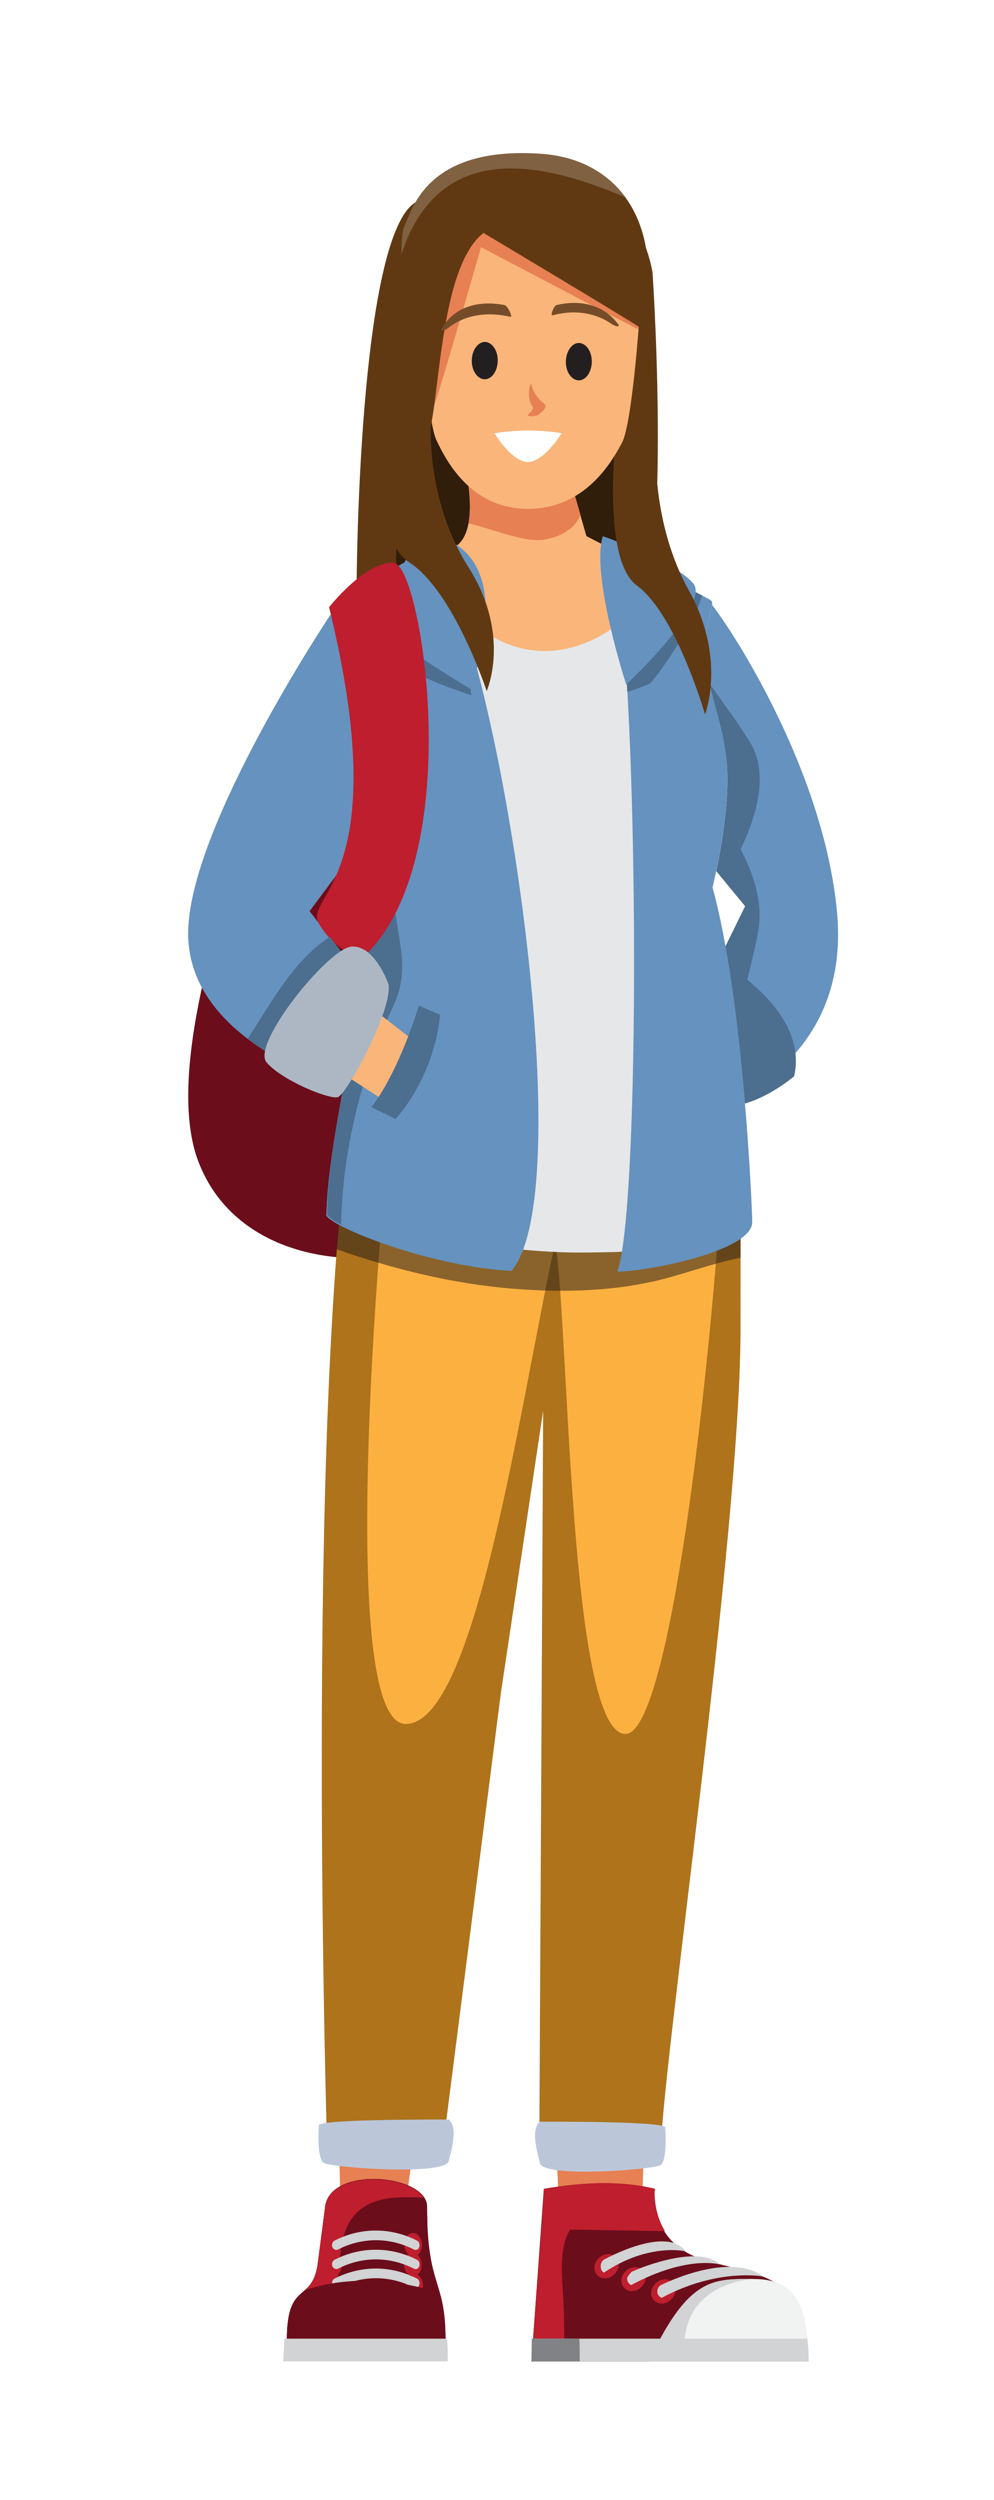 <svg version="1.1" id="Ebene_1" xmlns="http://www.w3.org/2000/svg" xmlns:xlink="http://www.w3.org/1999/xlink"
	 viewBox="0 0 280 704" style="enable-background:new 0 0 280 704;" xml:space="preserve">
<style type="text/css">
	#student-1-rrze-expo{
	/*Hautfarben*/
	--hautfarbe: #FAB57A;
	--hautschatten: #E78052;
	--augenfarbe: #231F20;

	/*Haarfarben*/
	--haarfarbe: #603913;
	--haarschatten: #301D0A;
	--haarlicht: #806142; /*Farbe etwas heller als Basis-Hautton*/

	/*Klamotten*/
	--mantelfarbe: #6592BF;
	--mantelschatten: #4C6E8F;
	--mantelaermel: #ADB7C4;

	--hosenfarbe: #FBB040;
	--hosenschatten: #AE731B;
	--hosenbuendchen: #BBC7D9;

	--rucksack: #6C0D1B;
	--rucksacktraeger: #BE1E2D;
	/*Die Schuhe übernehmen die Farbe des Rucksacks*/
	}

	#student-1-rrze-expo .st0{fill:#E78052; fill: #E78052;} /*Hautschatten Haar und Hals*/
	#student-1-rrze-expo .st1{fill:#165B3A; fill: #6C0D1B;} /*Schuhbasis */
	#student-1-rrze-expo .st2{fill:#2BB673; fill: #BE1E2D;} /*Schuhakzent */
	#student-1-rrze-expo .st3{fill:#F1F2F2;} /*Schuhkappe */
	#student-1-rrze-expo .st4{fill:#D1D3D4;} /*Schuhsohle und Schnürsenkel */
	#student-1-rrze-expo .st5{fill:#808285;} /*Schuhsohlenschatten*/
	#student-1-rrze-expo .st6{fill:#6C0D1B; fill: #6C0D1B;} /*Rucksack*/
	#student-1-rrze-expo .st7{fill:#6592BF; fill: #6592BF;} /*Mantelfarbe*/
	#student-1-rrze-expo .st8{fill:#4C6E8F; fill: #4C6E8F;} /*Mantelschatten*/
	#student-1-rrze-expo .st9{fill:#603913; fill: #603913;} /*Haarfarbe*/
	#student-1-rrze-expo .st10{fill:#301D0A; fill: #301D0A;} /*Haarschatten Nacken*/
	#student-1-rrze-expo .st11{fill:#AE731B; fill: #AE731B;} /*Hosenfarbe Schatten*/
	#student-1-rrze-expo .st12{fill:#FBB040; fill: #FBB040;} /*Hosenfarbe Licht*/
	#student-1-rrze-expo .st14{opacity:0.5;} /*Schlagschatten*/
	#student-1-rrze-expo .st14{fill:#1A1718;} /*Shirtschatten*/
	#student-1-rrze-expo .st15{fill:#E6E7E8;} /*Shirtfarbe*/
	#student-1-rrze-expo .st16{fill:#FAB57A; fill: #FAB57A;} /*Haut Dekoltee*/
	#student-1-rrze-expo .st17{fill:#BBC7D9; fill: #BBC7D9;} /*Hosenbund*/
	#student-1-rrze-expo .st18{fill:#FBBE7D; fill: #FAB57A;} /*Haut Gesicht*/
	#student-1-rrze-expo .st19{fill:#231F20; fill: #231F20;} /*Augenfarbe*/
	#student-1-rrze-expo .st20{fill:#FFFFFF;} /*Mundraum*/
	#student-1-rrze-expo .st21{fill:#806142; fill: #806142;} /*Haarlicht*/
	#student-1-rrze-expo .st22{fill:#754C29;} /*Augenbrauen*/
	#student-1-rrze-expo .st23{fill:#BE1E2D; fill: #BE1E2D;} /*Rucksackträger*/
	#student-1-rrze-expo .st24{fill:#ADB7C4; fill: #ADB7C4;} /*Ärmelbund*/
</style>
<g id="student-1-rrze-expo">
	<path class="st0" d="M181.8,597.9c-1,17.6-1.2,32.2-0.1,38.5l-23,1.5c0,0-1.4-15.8-2.2-38.4C164.9,598,173.4,597.4,181.8,597.9
		z"/>
	<path class="st1" d="M227.7,665h-78l3.5-48.6c11.2-1.9,21.8-2.3,31.1,0c0,0-1.9,15,13.7,19.9
		C213.6,641.2,227.7,639.7,227.7,665z"/>
	<path class="st2" d="M159,665h-9.3l3.6-48.6c5.6-1,11-1.5,16.3-1.6c5.2,0,10.2,0.4,14.9,1.6c0,0,0,0.4-0.1,0.9
		c0,0.1,0,0.2,0,0.2c0,2.1,0.3,6.5,2.9,10.8c-8.9-0.1-17.8-0.3-26.7-0.4c-0.3,0.6-0.7,1.1-0.9,1.7c-2.2,5.6-1.3,12.3-1,18.1
		C159,653.5,158.9,659.3,159,665z"/>
	<path class="st3" d="M212.4,641.8c12.7,0,15.4,9,15,23.2h-44.6C194,641,201.1,641.8,212.4,641.8z"/>
	<path class="st4" d="M193,665h-10.2c11.2-24,18.3-23.2,29.6-23.2C215.8,641.8,189.9,640.7,193,665z"/>
	<path class="st2" d="M184.7,643c-1.5,1.4-1.7,3.5-0.5,4.8c1.2,1.3,3.4,1.2,4.8-0.2c1.5-1.4,1.7-3.5,0.5-4.8C188.3,641.5,186.1,641.6,184.7,643z"/>
	<path class="st4" d="M186.4,647.1c15.8-8.5,28.6-6,28.6-6c-9.8-7.2-28.3,2.2-28.6,2.3c-1,0.4-1.5,1.6-1.1,2.7
		C185.5,646.5,185.9,646.9,186.4,647.1z"/>
	<path class="st2" d="M176.3,639.5c-1.5,1.4-1.7,3.5-0.5,4.8c1.2,1.3,3.4,1.2,4.8-0.2c1.5-1.4,1.7-3.5,0.5-4.8
		C179.9,638.1,177.8,638.2,176.3,639.5z"/>
	<path class="st2" d="M168.7,635.9c-1.5,1.4-1.7,3.5-0.5,4.8c1.2,1.3,3.4,1.2,4.8-0.2c1.5-1.4,1.7-3.5,0.5-4.8
		C172.3,634.4,170.1,634.5,168.7,635.9z"/>
	<path class="st4" d="M177.8,643.5c15.8-8.5,25-5.8,25-5.8c-6.6-6.1-24.7,1.9-24.9,2.1c-1,1.1-1.5,1.6-1.1,2.7
		C177,642.9,177.3,643.3,177.8,643.5z"/>
	<path class="st4" d="M170.2,636.3c0.2-0.1,17.5-9.7,22.9-2.3c0,0-10.3-2.5-23,6c-0.4-0.2-0.7-0.6-0.8-1.1
		C169,637.9,169.4,636.7,170.2,636.3z"/>
	<path class="st4" d="M227.4,658.6c0.3,1.9,0.4,4.1,0.4,6.4h-78l0.5-6.4H227.4z"/>
	<path class="st5" d="M163.2,658.6c0.1,1.9,0.1,4.1,0.1,6.4h-13.6l0.1-6.4H163.2z"/>
	<path class="st0" d="M117.1,600.5c-2.6,18.2-4.3,31.6-4.3,31.6l-16.1,2.4c0,0-1.2-13.6-1.1-35.2
		C103.7,597.6,110.9,598,117.1,600.5z"/>
	<path class="st1" d="M91.6,621.3c1.7-11.5,28.7-8.9,28.7,0.1c0,23.1,5.2,20.1,5.2,37.5c0,5.2,0.5,0.6-18.8,0.6
		c-19.3,0-25.9,6-25.9-0.4c0-17.2,7-10.2,8.7-21.6L91.6,621.3z"/>
	<path class="st1" d="M89.5,637.5l1.3-9.7l0.8-6.5c1.7-11.5,28.7-8.9,28.7,0.1c0,2.3,0.1,4.3,0.1,6.2
		C120.8,634,99.7,618.3,89.5,637.5z"/>
	<path class="st2" d="M98,626.6c-3,5.9-1.8,13.2-3.8,19.4c-1.8,5.6-6.4,11.5-11.4,16c-1.3-0.2-2-0.9-2-2.8
		c0-17.2,7-10.2,8.7-21.6l2.1-16.2c1.5-10.3,23.3-9.3,27.8-2.5C111.2,618.5,102.2,618.4,98,626.6z"/>
	<path class="st2" d="M118.8,631.5c0.3,1.8-0.5,3.5-1.8,3.9c-1.3,0.3-2.7-0.8-3-2.6c-0.3-1.8,0.5-3.5,1.8-3.9
		C117.1,628.5,118.5,629.7,118.8,631.5z"/>
	<path class="st2" d="M91.4,631.5c-0.3,1.8,0.5,3.5,1.8,3.9c1.3,0.3,2.7-0.8,3-2.6c0.3-1.8-0.5-3.5-1.8-3.9
		C93,628.5,91.7,629.7,91.4,631.5z"/>
	<path class="st4" d="M94.7,633.6c0.2,0,0.3,0,0.5-0.1c6.8-3.5,14.6-3.5,21.4,0c0.6,0.3,1.3,0,1.5-0.7c0.2-0.7,0-1.5-0.6-1.8
		c-7.4-3.8-15.9-3.8-23.3,0c-0.6,0.3-0.8,1.1-0.6,1.8C93.8,633.3,94.3,633.6,94.7,633.6z"/>
	<path class="st2" d="M119.1,643c0.3,1.8-0.5,3.5-1.8,3.9c-1.3,0.3-2.7-0.8-3-2.6c-0.3-1.8,0.5-3.5,1.8-3.9
		C117.4,640,118.8,641.2,119.1,643z"/>
	<path class="st4" d="M94.7,644.3c0.2,0,0.3,0,0.5-0.1c6.8-3.5,14.6-3.5,21.4,0c0.6,0.3,1.3,0,1.5-0.7c0.2-0.7,0-1.5-0.6-1.8
		c-7.4-3.8-15.9-3.8-23.3,0c-0.6,0.3-0.8,1.1-0.6,1.8C93.8,644,94.3,644.3,94.7,644.3z"/>
	<path class="st2" d="M118.7,637.1c0.3,1.8-0.5,3.5-1.8,3.9c-1.3,0.3-2.7-0.8-3-2.6c-0.3-1.8,0.5-3.5,1.8-3.9
		C117,634.1,118.4,635.3,118.7,637.1z"/>
	<path class="st2" d="M91.5,637.1c-0.3,1.8,0.5,3.5,1.8,3.9c1.3,0.3,2.7-0.8,3-2.6c0.3-1.8-0.5-3.5-1.8-3.9
		C93.2,634.1,91.8,635.3,91.5,637.1z"/>
	<path class="st4" d="M94.7,639c0.2,0,0.3,0,0.5-0.1c6.8-3.5,14.6-3.5,21.4,0c0.6,0.3,1.3,0,1.5-0.7c0.2-0.7,0-1.5-0.6-1.8
		c-7.4-3.8-15.9-3.8-23.3,0c-0.6,0.3-0.8,1.1-0.6,1.8C93.8,638.6,94.3,639,94.7,639z"/>
	<path class="st1" d="M86,644.9c12-4,25.8-3.2,37.9,0.9c0.9,3.2,1.6,6.8,1.6,13.2c0,5.2,0.5,0.6-18.8,0.6
		c-19.3,0-25.9,6-25.9-0.4C80.8,648.4,83.5,647.1,86,644.9z"/>
	<path class="st4" d="M125.9,658.6c0.2,1.9,0.3,4.1,0.2,6.4H79.8l0.3-6.4H125.9z"/>
	<path class="st6" d="M95.5,173.4c0,0-55.3,111.9-39.7,153.5c15.6,41.6,85,30.2,86.4,3.3c1.4-26.9-8.5-132.7-34-159.1L95.5,173.4
		z"/>
	<path class="st7" d="M198.9,168.4c3.2,2.7,33,45.7,36.9,88.7c3.9,43-34.2,54.7-34.2,54.7l-3.4-32.7l11.7-23.9l-18.1-22
		L198.9,168.4z"/>
	<path class="st8" d="M211.3,209.1c6.5,10.6,0.2,26.2-7.4,38.7l-12-14.6l5-45.2C201.4,195.1,206.7,201.6,211.3,209.1z"/>
	<path class="st8" d="M193.6,216.8c10.2,14.2,22.9,29.6,19.9,45.9c-2.8,15.2-9.5,30.7-4.3,45.7c-4.4,2.4-7.6,3.4-7.6,3.4
		l-3.4-32.7l11.7-23.9l-18.1-22L193.6,216.8z"/>
	<path class="st8" d="M196.2,266.8c0,0,32.3,15,27.5,36.3c0,0-9.5,8.1-18.3,8.4c-8.8,0.4-20.9-29.3-19.8-34.8
		C186.7,271.2,196.2,266.8,196.2,266.8z"/>
	<path class="st9" d="M183.8,76.6c0,0,7.1,102.8-9.5,111.6c-16.6,8.8-73.3,10.8-73.8-9.3c-0.5-20,0.9-111.1,16.2-121.7
		C132.1,46.5,176.9,39.5,183.8,76.6z"/>
	<path class="st10" d="M143.5,89c-34.2,8.4-33.6,71.1-31,102c17.7,6.2,49.9,3.5,61.8-2.8c0.9-0.5,1.7-1.4,2.5-2.4
		C178.7,150.9,180.8,79.8,143.5,89z"/>
	<path class="st11" d="M208.7,311.4c0,0-0.1,27.5-0.1,62.7c0,58.6-22.5,210.2-22.5,232.6c-12.9,3.7-23.9,2.8-34.2,0l1.1-209.4
		l-11.9,79.4l-16.6,130c-12.9,5.1-19.7,5.3-32.3,0c0,0-6.5-207.8,7-294L208.7,311.4z"/>
	<path class="st12" d="M110.5,312.6l93.1-1.1c2.5,9.4-11.4,176.8-27.4,176.8c-16,0-15.9-115.4-19.8-138.5
		c-10.2,47.2-22.5,135.7-42.1,135.7S106.9,343.3,110.5,312.6z"/>
	<g class="st13">
		<path class="st14" d="M188.7,359.7c-14.3,4-29.7,4.4-44.4,3.2c-17-1.4-33.5-5.5-49.5-11.1c0.9-12.2,2.2-25.1,4.4-39l109.5-1.3
			c0,0-0.1,17.6-0.1,42.7C201.9,355.5,195.5,357.8,188.7,359.7z"/>
		<path class="st15" d="M106.3,269.9c-1.2-8.9-13.2-96.7-13.2-96.7s30.9-17.2,36.8-20.2c6.5,1.1,9.3,4,15.9,3.8
			c7.4-0.2,16.6,0.5,23-3.9c8.1,4.1,27.3,14,30.1,15.5c3.7,1.9,0.4,0.5-0.2,15c-0.4,9.5,5.9,21,6.2,34.8
			c0.3,13.8-4.2,31.9-4.2,31.9c8.7,31.2,11.2,91,11.2,94.2c0,8.9-49.9,8.5-51.7,8.4c-23.9-0.5-70.6-8.6-68.2-11
			C92.1,321.8,107.6,278.8,106.3,269.9z"/>
		<path class="st7" d="M173.9,358.1c6.1-16.8,6.1-139.2,1-187.4c-0.5-4.7,6.2-11.6,6.2-11.6c7.8,4,16,8.2,17.8,9.2
			c3.7,1.9,0.4,0.5-0.2,15c-0.4,9.5,5.9,21,6.2,34.7c0.3,13.8-4.2,31.9-4.2,31.9c8.7,31.2,11.2,91,11.2,94.2
			C212,352.5,181.4,358.2,173.9,358.1z"/>
		<path class="st8" d="M192.1,179.7c-2.3,3.5-5.3,8.5-8.9,12.7c-2.1,1-4.3,1.8-6.5,2.4c-0.5-9.2-1.1-17.4-1.8-24.1
			c-0.5-4.7,6.2-11.6,6.2-11.6c6.8,3.5,13.8,7.1,16.7,8.6C196.4,171.9,194.6,176,192.1,179.7z"/>
		<path class="st7" d="M101.7,272c-1.2-8.9-8.6-98.8-8.6-98.8s14.7-8.2,25.7-14.2c0,0,9.8,9.8,12.6,19
			c15,47.8,29.6,159.6,12.7,179.9c-24.8-1.3-54.3-13.9-52.1-16.1C92.1,321.8,102.9,280.9,101.7,272z"/>
		<path class="st8" d="M101.7,272c-0.7-5.4-3.7-40-5.9-66.8c3.2,6.4,6.6,12.7,9.1,18.9c4.3,11.2,5.2,19.4,6.3,31
			c1,10.7,4.4,18.2-0.5,28.4c-8.3,17.5-14.3,39.9-14.6,61.4c-2.9-1.5-4.4-2.8-3.9-3.4C92.1,321.8,102.9,280.9,101.7,272z"/>
		<path class="st8" d="M109.5,184.3c-4.6-3.9-8.8-9-13.8-12.5c4.7-2.6,14.9-8.3,23.2-12.8c0,0,12,9.4,12.6,19
			c0.3,5.2,0.7,11.2,1.2,17.8C124.4,192.9,116.6,190.3,109.5,184.3z"/>
		<path class="st16" d="M129,153.4L129,153.4c7.8-6.9-0.4-31.4-0.4-31.4l28.5,1l8.1,28c0,0,1.6,0.8,4.1,2.1v0
			c4.2,2.1,10.8,5.6,16.8,8.7c-8.9,16-27.9,27.3-45.7,18.4c-9.1-4.6-18-11.4-26.2-18.8C120.4,158.1,126.1,154.9,129,153.4z"/>
		<path class="st0" d="M151.7,152.1c-5.2,0.2-14.6-3.6-19.7-4.7c1.8-9.8-3.3-25.3-3.3-25.3l28.5,1l6.3,21.8
			C162.3,148.7,157.5,151.8,151.7,152.1z"/>
		<path class="st7" d="M176.4,192.8c0,0-10-30.8-6.6-41.8c0,0,11.5,3.7,14.9,8.6c0,0,4.8-1.4,10.4,4.5
			C200.8,169.9,176.4,192.8,176.4,192.8z"/>
		<path class="st7" d="M132.5,194c0,0,12.8-32-5.5-41.5c0,0-10.6,1.2-13.1,5.9c0,0-12.5,6.8-13.7,11.2C99,174,132.5,194,132.5,194
			z"/>
		<path class="st7" d="M93.1,173.1c0,0-40.1,60-40.1,89.8c0,29.8,40.2,41.7,40.2,41.7l12.8-23.8l-18.8-24.2l21.5-28.8
			C108.8,227.7,120,195.3,93.1,173.1z"/>
			<path class="st17" d="M152,597.5c0,0,35.3-0.2,35.4,1.6c0.1,1.8,0.5,9.3-1.3,10.6c-1.8,1.3-33,3.7-34-0.5
				C151.1,605.1,149.6,599.9,152,597.5z"/>
		<path class="st17" d="M126.5,596.9c0,0-36.6-0.2-36.7,1.6c-0.1,1.8-0.5,9.3,1.4,10.6c1.9,1.3,34.1,3.7,35.2-0.5
			C127.4,604.5,128.9,599.4,126.5,596.9z"/>
		<path class="st9" d="M121.4,119.5c0,0-1.5,21.3,10.6,40.3c12.1,19.1,5.1,34.8,5.1,34.8s-9.3-28.2-21.9-36.3
				c-12.6-8.1-6-48.8-6-48.8L121.4,119.5z"/>
		<path class="st9" d="M184.8,126.1c0,0-1.3,21.3,9.3,40.3c10.6,19.1,4.5,34.8,4.5,34.8s-8.1-28.2-19.2-36.3
			c-11-8.1-5.2-48.8-5.2-48.8L184.8,126.1z"/>
		<path class="st18" d="M149.7,57c28.9,0.3,30.4,27.5,30.5,30.8c0,0.2,0,0.4,0,0.6c-0.2,3-2.2,31-5,36.3
			c-2.4,4.4-9.8,18.6-26.5,18.6s-23.5-14.7-25.7-19.2c-2.7-5.4-4.1-33.3-4.3-36.4c0-0.2,0-0.4,0-0.6
			C118.7,83.8,120.7,56.7,149.7,57z"/>
		<path class="st0" d="M121.2,117.4c1.5-3,14.3-47.8,14.3-47.8s40.4,21.3,44.3,23.1c0.2-2.1,0.3-3.8,0.3-4.4
			c0-0.2,0-0.4,0-0.6c-0.1-3.3-1.5-30.4-30.5-30.8c-28.9-0.3-31,26.8-31.1,30.1c0,0.2,0,0.4,0,0.6
			C118.7,90,119.5,107.2,121.2,117.4z"/>
		<path class="st19" d="M136.3,96.3c2-0.2,3.8,2,3.9,4.9c0.1,2.9-1.4,5.4-3.4,5.6c-2,0.2-3.8-2-3.9-4.9
			S134.3,96.6,136.3,96.3z"/>
		<path class="st19" d="M162.8,96.6c2-0.2,3.8,2,3.9,4.9c0.1,2.9-1.4,5.4-3.4,5.6c-2,0.2-3.8-2-3.9-4.9
			C159.3,99.4,160.8,96.8,162.8,96.6z"/>
		<path class="st0" d="M149.8,114.2c0.5,0.8,0.5,0.7,0.1,1.3c-0.2,0.4-0.8,0.8-1.1,1.2c-0.7,0.8,2.4,0.6,3,0
			c0.5-0.5,1.6-1.3,1.8-1.9c0.3-0.8-0.3-1.1-0.8-1.5c-1.6-1.4-2.6-3-3.1-5C149.5,107.3,148.2,111.4,149.8,114.2z"/>
		<path class="st20" d="M158.2,122c-6.2-1-12.5-1-18.9,0c0,0,4.8,8.1,9.4,8.1S158.2,122,158.2,122z"/>
		<path class="st9" d="M152.4,43.4C119,41,115.9,60.4,113.8,63.9c-2.1,3.5,0.1,54.1,5.9,61.1c4.4-6.2,3.1-49,16.5-59.4
			c0,0,42,25.1,44,26.6C187,70.7,179.6,45.3,152.4,43.4z"/>
		<path class="st21" d="M116.4,63.7c12.6-23.3,38.2-17.3,59.6-8.2c-4.9-6.7-12.5-11.4-23.6-12.2C119,41,115.9,60.4,113.8,63.9
			c-0.4,0.7-0.7,3.6-0.7,7.7C114,68.9,115,66.2,116.4,63.7z"/>
		<path class="st22" d="M143.8,89.2c-0.2,0-0.4-0.1-0.6-0.1c-11.3-2.4-17,3.5-16.9,3.2c-0.5,0.5-1.3,0.8-1.7,0.8
			c-0.4,0-0.4-0.5,0.1-1c0,0.3,3.9-8.7,17.4-6.2C143.1,86.2,144.5,89.3,143.8,89.2z"/>
		<path class="st22" d="M155.6,88.8c0.2,0,0.3-0.1,0.5-0.1c10.1-2.6,16.3,2.7,16.1,2.5c0.6,0.4,1.3,0.7,1.8,0.7
			c0.4-0.1,0.4-0.5-0.2-1c0.1,0.2-4.9-7.8-17-5C155.9,86.2,155,88.9,155.6,88.8z"/>
	</g>
	<path class="st23" d="M92.7,171c0,0,10.2-13,18.2-12.5c8,0.5,21.2,84.5-9,111.4c0,0-7.3-1.7-12-9.7
		C85.1,252.2,111.6,248,92.7,171z"/>
	<path class="st16" d="M103.1,282.6l13.6,10.6c-0.6,9-3.9,14.2-9.9,15.8l-12.5-8.1L103.1,282.6z"/>
	<path class="st8" d="M92.9,263.8l13.2,17l-12.8,23.8c0,0-12.4-3.7-23.5-12.1C76.6,282.1,82.5,270.7,92.9,263.8z"/>
	<path class="st24" d="M109.4,277.1c0,0-3.9-11.2-10.5-10.5c-6.6,0.7-28.2,27.5-23.8,32.6c4.4,5.1,17.5,10.4,20,9.8
		C97.6,308.4,110.8,284.1,109.4,277.1z"/>
	<path class="st8" d="M118,283.2c0,0-5.5,18.5-13.4,28.6l6.8,3.3c0,0,10.6-10.8,12.6-29.3L118,283.2z"/>
</g>
</svg>
